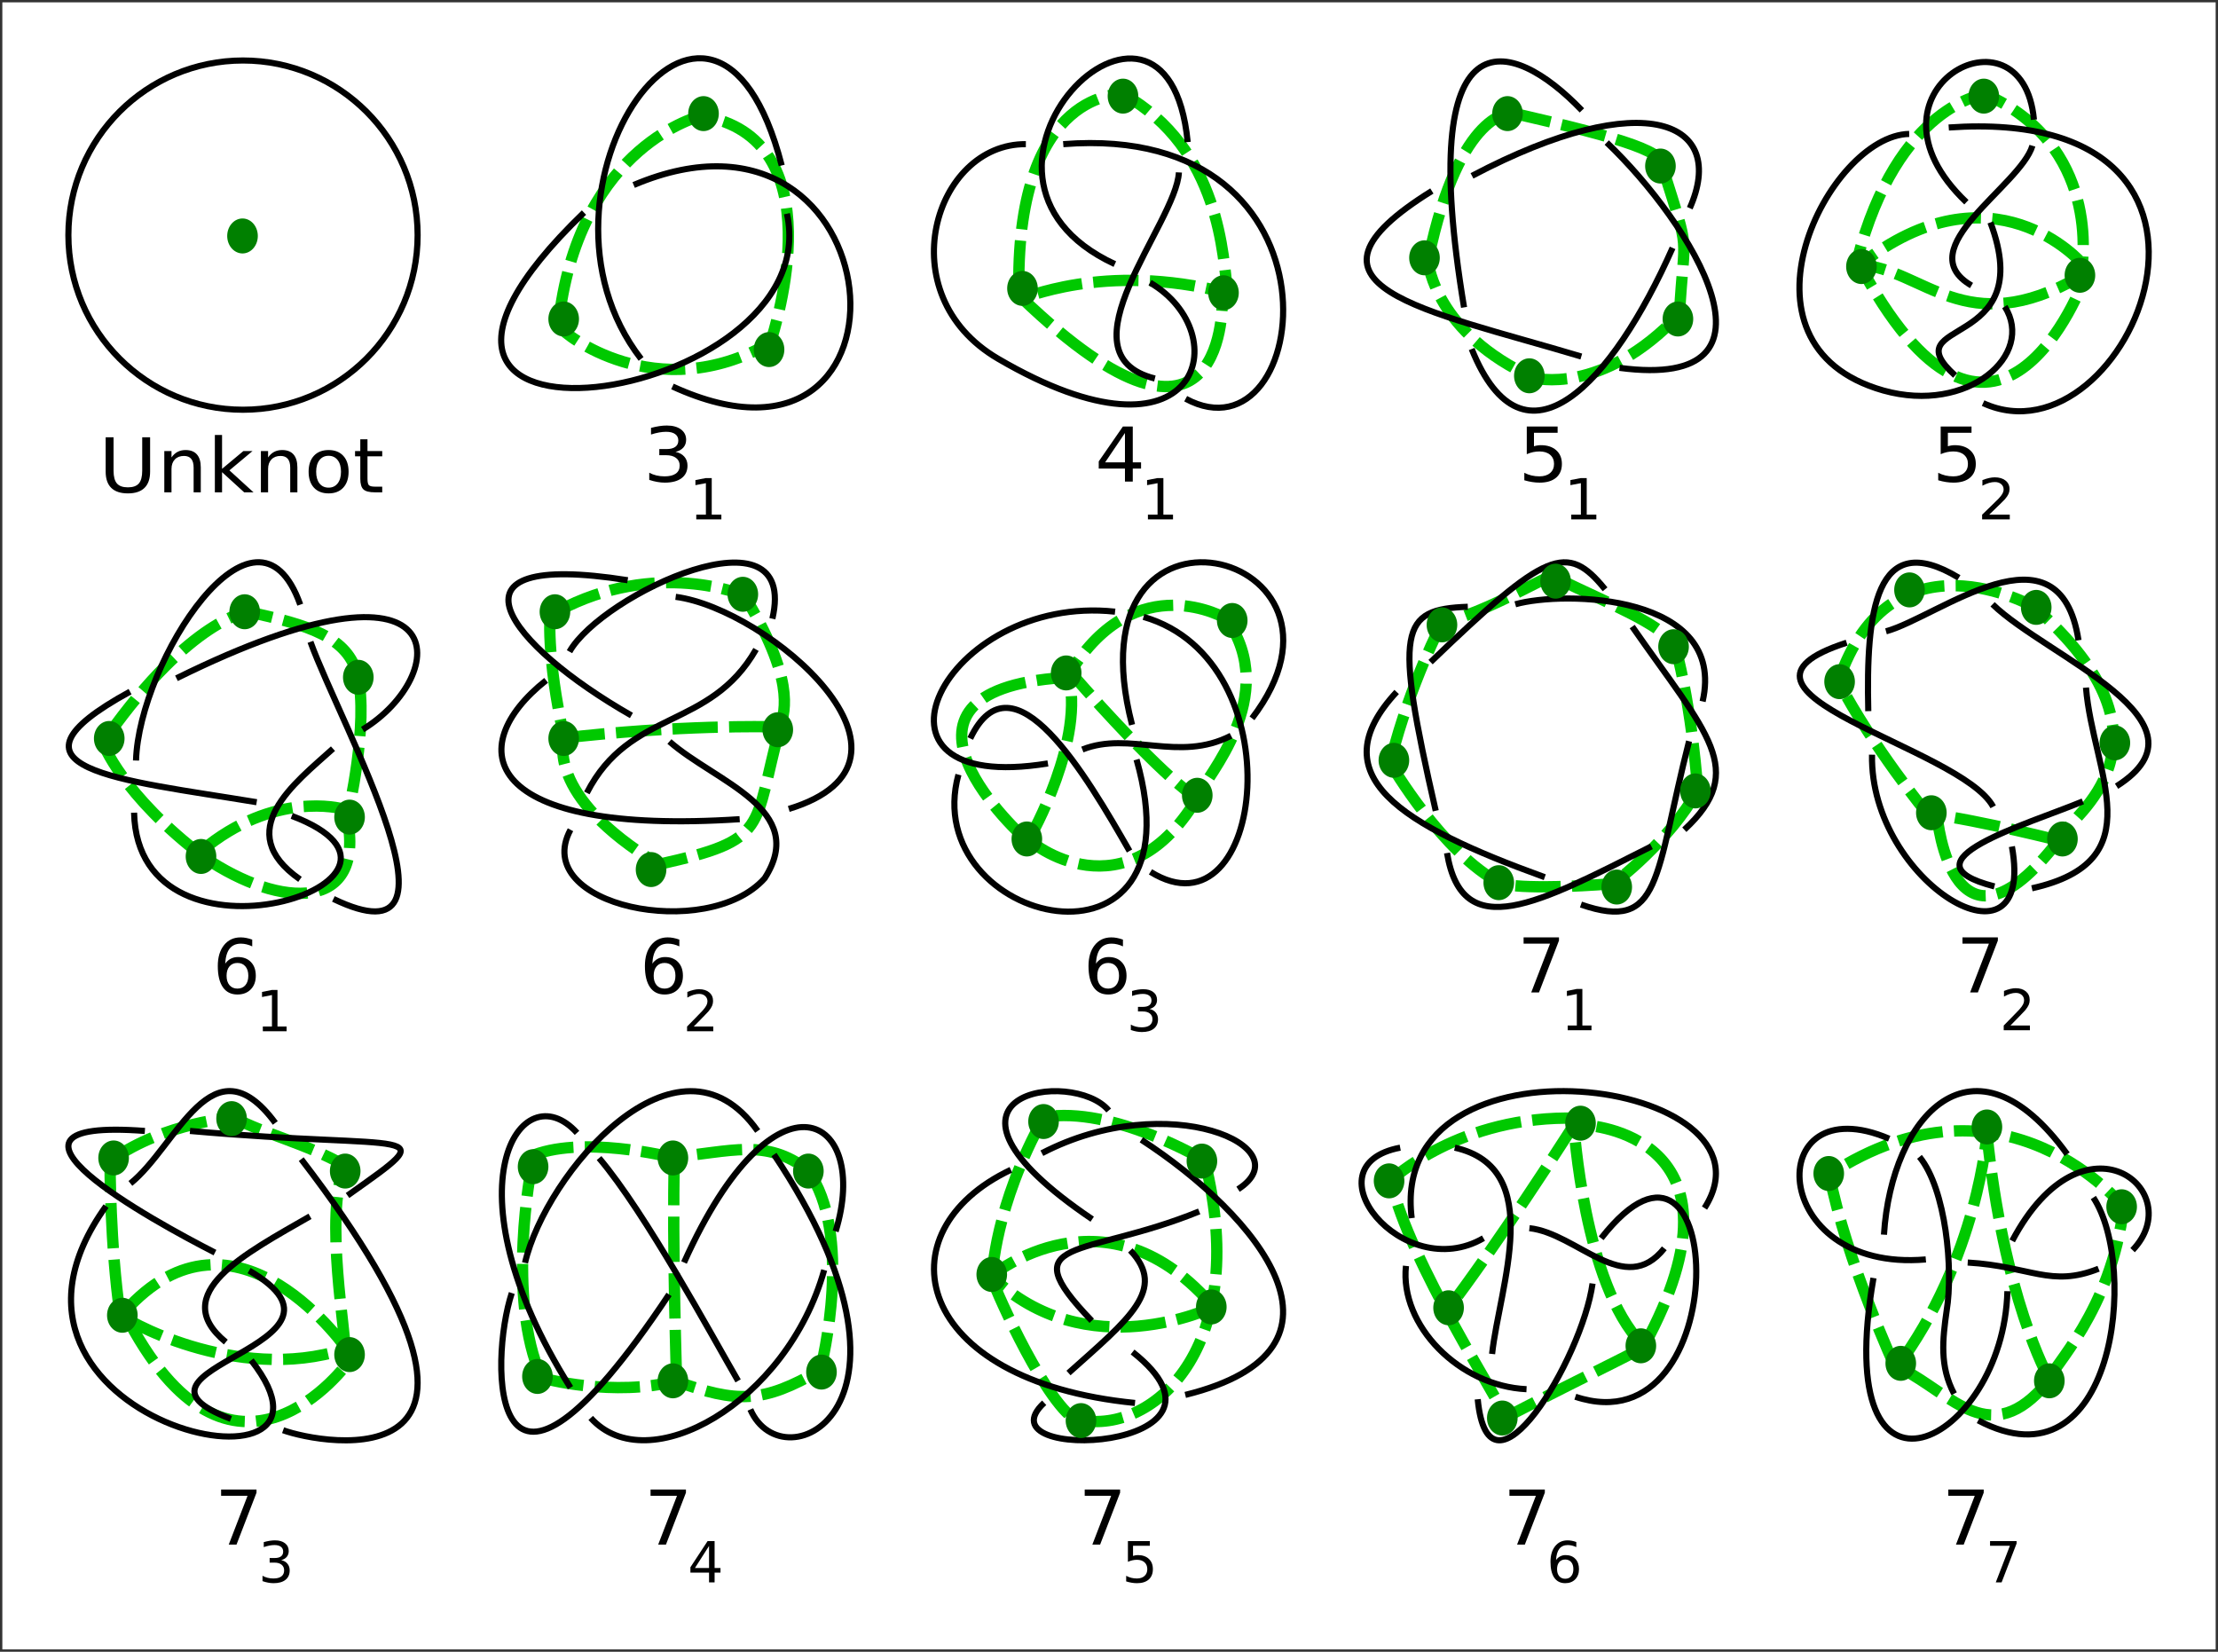 <?xml version="1.0" encoding="UTF-8" standalone="no"?>
<!-- Created with Inkscape (http://www.inkscape.org/) -->
<svg
   xmlns:dc="http://purl.org/dc/elements/1.1/"
   xmlns:cc="http://creativecommons.org/ns#"
   xmlns:rdf="http://www.w3.org/1999/02/22-rdf-syntax-ns#"
   xmlns:svg="http://www.w3.org/2000/svg"
   xmlns="http://www.w3.org/2000/svg"
   xmlns:sodipodi="http://sodipodi.sourceforge.net/DTD/sodipodi-0.dtd"
   xmlns:inkscape="http://www.inkscape.org/namespaces/inkscape"
   version="1.0"
   x="0"
   y="0"
   width="470"
   height="350"
   id="svg2"
   sodipodi:version="0.32"
   inkscape:version="0.46"
   sodipodi:docname="Knot_table.svg"
   sodipodi:docbase="/Users/jvl"
   inkscape:output_extension="org.inkscape.output.svg.inkscape">
  <rect width="100%" height="100%" fill="#333333" stroke="none"/>
  <sodipodi:namedview
     inkscape:window-height="830"
     inkscape:window-width="1248"
     inkscape:pageshadow="2"
     inkscape:pageopacity="0.0"
     guidetolerance="10.0"
     gridtolerance="10.0"
     objecttolerance="10.0"
     borderopacity="1.0"
     bordercolor="#666666"
     pagecolor="#ffffff"
     id="base"
     inkscape:zoom="2.8501371"
     inkscape:cx="293.00293"
     inkscape:cy="126.15951"
     inkscape:window-x="130"
     inkscape:window-y="99"
     inkscape:current-layer="svg2"
     showgrid="false" />
  <defs
     id="defs4">
    <inkscape:perspective
       sodipodi:type="inkscape:persp3d"
       inkscape:vp_x="0 : 175 : 1"
       inkscape:vp_y="0 : 1000 : 0"
       inkscape:vp_z="470 : 175 : 1"
       inkscape:persp3d-origin="235 : 116.66667 : 1"
       id="perspective68" />
    <marker
       refX="0"
       refY="0"
       orient="auto"
       style="overflow:visible"
       id="Arrow1Sstart">
      <path
         d="M 0,0 L 5,-5 L -12.5,0 L 5,5 L 0,0 z "
         transform="matrix(0.2,0,0,0.2,1.2,0)"
         style="fill-rule:evenodd;stroke:#000000;stroke-width:1pt;marker-start:none"
         id="path4338" />
    </marker>
  </defs>
  <rect
     style="fill:#ffffff;fill-opacity:1;fill-rule:evenodd;stroke:none;stroke-width:0.991;stroke-miterlimit:4;stroke-dasharray:none;stroke-dashoffset:122.88;stroke-opacity:1"
     id="rect2226"
     width="469.009"
     height="349.009"
     x="0.496"
     y="0.496" />
  <path
     style="fill:none;fill-rule:evenodd;stroke:#00c900;stroke-width:2.4;stroke-linecap:butt;stroke-linejoin:round;stroke-miterlimit:4;stroke-dasharray:9.6, 2.4;stroke-dashoffset:0;stroke-opacity:1"
     d="M 294.784,160.793 C 298.917,144.562 305.525,132.093 305.525,132.093 C 319.212,128.297 331.151,119.231 330.084,122.627 C 341.497,128.171 350.924,131.761 354.894,136.52 C 358.746,151.027 359.739,167.402 359.739,167.402 C 353.784,178.318 341.876,187.249 341.876,187.249 C 322.524,188.738 318.059,187.249 318.059,187.249 C 305.654,180.799 294.738,161.943 294.738,161.943"
     id="path3392"
     sodipodi:nodetypes="cccc" />
  <path
     style="fill:none;fill-rule:evenodd;stroke:#00c900;stroke-width:2.4;stroke-linecap:butt;stroke-linejoin:round;stroke-opacity:1;stroke-miterlimit:4;stroke-dasharray:9.6,2.4;stroke-dashoffset:0"
     d="M 118.519,67.13 C 123.148,30.556 148.611,24.537 148.611,24.537 C 177.184,29.176 164.313,69.232 163.247,72.629 C 138.934,86.608 119.086,70.351 119.086,69.652"
     id="path2586"
     sodipodi:nodetypes="cccc" />
  <path
     style="fill:none;fill-rule:evenodd;stroke:#00c900;stroke-width:2.4;stroke-linecap:butt;stroke-linejoin:round;stroke-miterlimit:4;stroke-dasharray:9.6, 2.4;stroke-dashoffset:0;stroke-opacity:1"
     d="M 215.889,60.562 C 215.557,18.53 238.043,19.954 238.043,19.954 C 258.676,31.54 259.203,54.726 260.121,62.092 C 233.327,55.231 216.456,63.783 216.456,63.084 C 260.5,105.378 259.012,63.201 259.012,63.201"
     id="path3370"
     sodipodi:nodetypes="ccccc" />
  <path
     style="fill:none;fill-rule:evenodd;stroke:#00c900;stroke-width:2.4;stroke-linecap:butt;stroke-linejoin:round;stroke-miterlimit:4;stroke-dasharray:9.6, 2.4;stroke-dashoffset:0;stroke-opacity:1"
     d="M 302.723,54.608 C 309.337,22.995 320.41,23.924 320.41,23.924 C 345.013,29.555 353.479,32.397 352.413,35.794 C 358.367,54.735 356.879,48.401 355.886,66.557 C 339.395,84.041 325.005,80.072 325.005,80.072 C 304.165,70.644 302.677,55.758 302.677,55.758"
     id="path3372"
     sodipodi:nodetypes="cccccc" />
  <path
     style="fill:none;fill-rule:evenodd;stroke:#00c900;stroke-width:2.4;stroke-linecap:butt;stroke-linejoin:round;stroke-miterlimit:4;stroke-dasharray:9.6, 2.4;stroke-dashoffset:0;stroke-opacity:1"
     d="M 441.114,55.758 C 441.114,55.758 422.259,33.926 394.093,56.137 C 407.49,56.836 416.422,72.598 440.735,58.618 C 441.801,55.222 444.748,30.548 420.641,19.954 C 420.641,19.954 402.125,22.003 393.526,55.104 C 422.755,110.836 441.61,59.232 441.61,59.232"
     id="path3376"
     sodipodi:nodetypes="cccccc" />
  <path
     style="fill:none;fill-rule:evenodd;stroke:#00c900;stroke-width:2.4;stroke-linecap:butt;stroke-linejoin:round;stroke-miterlimit:4;stroke-dasharray:9.6, 2.4;stroke-dashoffset:0;stroke-opacity:1"
     d="M 22.871,155.831 C 40.401,131.165 52.467,129.612 52.467,129.612 C 65.299,132.445 73.801,134.877 75.797,143.238 C 78.162,153.142 73.801,172.39 73.553,173.239 C 77.523,193.172 59.66,192.793 43.286,181.674 C 25.802,168.394 21.832,157.478 21.832,157.478 M 42.672,180.303 C 58.054,167.402 72.444,171.371 72.444,171.371"
     id="path3380"
     sodipodi:nodetypes="ccscc" />
  <path
     style="fill:none;fill-rule:evenodd;stroke:#00c900;stroke-width:2.4;stroke-linecap:butt;stroke-linejoin:round;stroke-miterlimit:4;stroke-dasharray:9.6, 2.4;stroke-dashoffset:0;stroke-opacity:1"
     d="M 118.139,129.533 C 139.143,118.264 157.66,126.139 157.66,126.139 C 168.369,143.679 166.415,150.491 165.349,153.887 C 159.394,175.805 163.364,177.907 139.547,183.162 C 115.116,168.394 119.582,156.485 119.582,156.485 C 115.613,138.622 116.605,129.691 116.605,129.691 M 118.59,156.485 C 143.896,153.508 163.247,154.004 163.247,154.004"
     id="path3388"
     sodipodi:nodetypes="cccccccc" />
  <path
     style="fill:none;fill-rule:evenodd;stroke:#00c900;stroke-width:2.4;stroke-linecap:butt;stroke-linejoin:round;stroke-miterlimit:4;stroke-dasharray:9.6, 2.4;stroke-dashoffset:0;stroke-opacity:1"
     d="M 217.945,177.704 C 217.945,178.403 238.785,195.157 254.167,168.277 C 255.233,164.88 271.577,147.649 259.875,131.101 C 259.875,131.101 240.863,119.753 226.805,142.434 C 245.615,163.928 252.561,168.394 252.561,168.394 M 217.332,177.822 C 217.332,177.822 182.102,146.562 225.271,143.584 L 226.263,142.592 C 230.233,156.485 218.324,177.325 218.324,177.325"
     id="path3390"
     sodipodi:nodetypes="ccccccccc" />
  <path
     style="fill:none;fill-rule:evenodd;stroke:#00c900;stroke-width:2.4;stroke-linecap:butt;stroke-linejoin:round;stroke-miterlimit:4;stroke-dasharray:9.6, 2.4;stroke-dashoffset:0;stroke-opacity:1"
     d="M 410.467,172.742 C 410.467,173.441 413.941,208.058 437.262,176.712 C 438.328,173.315 464.099,157.573 431.061,128.62 C 431.061,128.62 400.636,111.318 389.556,144.418 C 396.953,158.47 408.366,172.363 408.366,172.363 C 419.778,173.852 437.145,178.318 437.145,178.318"
     id="path3394"
     sodipodi:nodetypes="cccc" />
  <path
     style="fill:none;fill-rule:evenodd;stroke:#00c900;stroke-width:2.4;stroke-linecap:butt;stroke-linejoin:round;stroke-miterlimit:4;stroke-dasharray:9.6, 2.4;stroke-dashoffset:0;stroke-opacity:1"
     d="M 23.863,245.641 C 34.943,237.846 49.49,236.79 49.49,236.79 C 56.085,240.35 64.725,242.22 73.07,246.974 C 68.515,257.186 73.59,284.176 73.057,285.874 C 49.736,293.403 25.423,279.13 25.423,278.431 C 23.321,263.663 23.321,246.792 23.321,246.792 M 73.933,286.488 C 73.933,286.488 50.115,251.258 26.298,278.052 C 49.123,323.206 73.933,288.472 73.933,288.472"
     id="path3396"
     sodipodi:nodetypes="ccccccccc" />
  <path
     style="fill:none;fill-rule:evenodd;stroke:#00c900;stroke-width:2.4;stroke-linecap:butt;stroke-linejoin:round;stroke-miterlimit:4;stroke-dasharray:9.6,2.4;stroke-dashoffset:0;stroke-opacity:1"
     d="M 112.185,245.145 C 122.769,240.327 142.278,245.225 142.278,245.225 C 155.075,244.071 162.226,241.104 171.13,247.905 C 180.882,261.279 174.317,288.642 173.784,290.34 C 161.627,297.329 156.293,297.38 143.082,292.619 C 130.499,296.063 114.737,292.178 114.737,291.828 C 107.177,275.075 112.635,247.288 112.635,247.288 M 142.903,245.8 C 142.407,262.67 143.399,293.434 143.399,293.434"
     id="path3398"
     sodipodi:nodetypes="cccccc" />
  <path
     style="fill:none;fill-rule:evenodd;stroke:#00c900;stroke-width:2.4;stroke-linecap:butt;stroke-linejoin:round;stroke-miterlimit:4;stroke-dasharray:9.6,2.4;stroke-dashoffset:0;stroke-opacity:1"
     d="M 210.031,270.507 C 210.031,271.206 220.22,294.966 227.352,300.494 C 242.503,305.178 265.602,287.33 255.274,245.912 C 255.274,245.912 235.766,234.228 221.212,236.724 C 210.736,255.558 210.265,270.248 210.265,270.248 M 257.548,277.396 C 234.613,249.95 210.059,270.394 210.059,270.394 C 230.258,289.926 257.052,276.985 257.052,276.985"
     id="path3400"
     sodipodi:nodetypes="cccccccc" />
  <path
     style="fill:none;fill-rule:evenodd;stroke:#00c900;stroke-width:2.4;stroke-linecap:butt;stroke-linejoin:round;stroke-miterlimit:4;stroke-dasharray:9.6,2.4;stroke-dashoffset:0;stroke-opacity:1"
     d="M 334.265,236.954 C 309.286,236.168 294.699,250.148 294.699,250.148 C 298.757,267.769 317.943,296.949 319.009,300.345 C 340.165,289.413 348.434,285.787 348.434,285.088 C 372.802,240.181 335.961,238.426 335.961,238.426 M 347.89,284.74 C 335.61,272.109 333.505,238.426 333.505,238.426 C 318.418,261.934 308.945,274.565 308.945,274.565"
     id="path3405"
     sodipodi:nodetypes="cccccccc" />
  <path
     style="fill:none;fill-rule:evenodd;stroke:#00c900;stroke-width:2.4;stroke-linecap:butt;stroke-linejoin:round;stroke-miterlimit:4;stroke-dasharray:9.6, 2.4;stroke-dashoffset:0;stroke-opacity:1"
     d="M 402.946,290 C 413.823,295.611 421.741,307.307 433.774,292.977 C 434.841,289.581 447.36,277.944 450.014,255.762 C 450.014,255.762 424.902,224.589 387.642,248.883 C 391.209,267.197 401.735,290.003 401.735,290.003 C 419.278,266.495 421.032,240.181 421.032,240.181 C 424.541,274.916 434.014,291.757 434.014,291.757"
     id="path3407"
     sodipodi:nodetypes="ccccccc" />
  <g
     id="g2975">
    <path
       d="M 166.753,45.28 C 175.661,86.22 64.313,102.329 123.749,45.043 M 135.849,76.054 C 108.165,40.281 151.17,-21.143 165.645,35.062 M 134.277,39.204 C 190.223,15.475 197.501,107.161 142.499,81.893"
       style="fill:none;fill-rule:evenodd;stroke:#000000;stroke-width:1.3;stroke-linecap:butt;stroke-linejoin:miter;stroke-miterlimit:4;stroke-opacity:1;stroke-dasharray:none"
       id="path2162" />
    <path
       d="M 217.382,30.548 C 198.053,30.377 188.143,62.345 211.489,76.011 C 254.482,101.178 262.18,70.665 243.696,59.888 M 251.247,84.489 C 278.149,99.042 287.275,25.654 225.305,30.548 M 236.239,55.962 C 195.589,37.074 247.299,-14.558 251.676,30.108 M 249.811,36.532 C 249.29,47.304 224.059,75.04 244.723,80.206"
       style="fill:none;fill-rule:evenodd;stroke:#000000;stroke-width:1.3;stroke-linecap:butt;stroke-linejoin:miter;stroke-miterlimit:4;stroke-opacity:1;stroke-dasharray:none"
       id="path2168" />
    <path
       d="M 310.237,65.137 C 299.737,1.857 320.158,7.688 335.211,23.392 M 335.082,75.546 C 301.87,65.582 270.833,60.7 303.418,40.467 M 354.423,52.524 C 341.716,81.18 322.957,101.513 311.856,73.951 M 340.475,30.203 C 358.35,47.263 380.759,82.932 343.18,77.95 M 311.921,37.262 C 348.798,17.825 366.121,25.958 358.067,44.11"
       style="fill:none;fill-rule:evenodd;stroke:#000000;stroke-width:1.3;stroke-linecap:butt;stroke-linejoin:miter;stroke-miterlimit:4;stroke-opacity:1;stroke-dasharray:none"
       id="path2170" />
    <path
       d="M 430.675,30.879 C 428.139,39.426 404.365,52.698 417.767,60.5 M 414.3,79.563 C 400.668,67.218 432.063,74.575 421.776,47.131 M 424.817,64.963 C 431.275,75.164 417.059,87.772 399.084,82.747 C 364.916,73.053 387.535,28.672 404.561,28.38 M 412.941,27.017 C 483.875,22.053 451.059,99.57 420.223,85.419 M 416.684,42.851 C 391.942,19.286 428.609,-0.568 430.996,25.362"
       style="fill:none;fill-rule:evenodd;stroke:#000000;stroke-width:1.3;stroke-linecap:butt;stroke-linejoin:miter;stroke-miterlimit:4;stroke-opacity:1;stroke-dasharray:none"
       id="path2172" />
    <path
       d="M 88.495,49.82 C 88.495,70.245 71.918,86.822 51.493,86.822 C 31.068,86.822 14.491,70.245 14.491,49.82 C 14.491,29.395 31.068,12.818 51.493,12.818 C 71.918,12.818 88.495,29.395 88.495,49.82 z "
       style="fill:none;fill-opacity:1;fill-rule:evenodd;stroke:#000000;stroke-width:1.3;marker-start:none;stroke-miterlimit:4;stroke-dashoffset:122.88;stroke-opacity:1;stroke-dasharray:none"
       id="path2174" />
    <path
       d="M 70.648,190.482 C 101.375,205.286 72.304,154.001 65.787,136.003 M 70.56,158.642 C 62.497,165.931 48.912,176.102 63.572,186.335 M 63.622,128.124 C 54.205,101.567 29.425,140.302 28.824,161.154 M 37.394,143.732 C 97.665,113.936 95.398,143.322 76.843,154.583 M 54.387,169.984 C 25.191,165.171 -2.496,162.985 27.561,146.557 M 28.412,172.208 C 29.27,208.434 97.691,186.441 61.825,172.887"
       style="fill:none;fill-rule:evenodd;stroke:#000000;stroke-width:1.3;stroke-linecap:butt;stroke-linejoin:miter;stroke-miterlimit:4;stroke-opacity:1;stroke-dasharray:none"
       id="path5497"
       sodipodi:nodetypes="cccccccccccc" />
    <path
       d="M 120.678,138.092 C 127.494,125.952 169.375,106.394 163.669,131.109 M 156.742,173.583 C 102.152,177.16 97.776,158.379 115.727,144.163 M 133.801,151.606 C 107.808,136.772 91.61,116.396 133.004,122.944 M 120.888,175.82 C 112.203,191.966 149.883,199.722 162.037,186.106 C 171.452,171.425 151.653,165.738 141.851,157.126 M 160.203,137.614 C 150.39,154.753 133.512,150.143 124.353,168.015 M 143.177,126.472 C 162.732,129.018 200.541,161.23 167.14,171.415"
       style="fill:none;fill-rule:evenodd;stroke:#000000;stroke-width:1.3;stroke-linecap:butt;stroke-linejoin:miter;stroke-miterlimit:4;stroke-opacity:1;stroke-dasharray:none"
       id="path5786"
       sodipodi:nodetypes="ccccccccccccc" />
    <path
       d="M 240.84,160.952 C 254.894,210.401 194.39,195.991 203.095,164.139 M 229.353,158.823 C 239.459,154.809 249.673,161.65 260.866,155.893 M 265.307,152.211 C 292.534,116.582 225.999,99.85 239.888,153.588 M 243.792,184.744 C 268.022,199.795 274.777,140.076 242.316,130.718 M 236.288,129.613 C 200.009,125.699 178.707,168.857 222.057,161.769 M 205.601,156.48 C 214.636,137.552 230.319,164.565 239.351,180.326"
       style="fill:none;fill-rule:evenodd;stroke:#000000;stroke-width:1.3;stroke-linecap:butt;stroke-linejoin:miter;stroke-miterlimit:4;stroke-opacity:1;stroke-dasharray:none"
       id="path5839" />
    <path
       d="M 357.916,157.057 C 350.583,185.808 352.163,197.614 335.008,191.672 M 304.235,171.804 C 295.369,133.103 296.696,129.094 311.033,128.575 M 321.095,128.048 C 331.355,125.136 365.986,125.785 360.791,148.63 M 303.142,140.303 C 327.636,116.754 332.025,114.885 340.121,124.872 M 327.342,185.878 C 296.738,174.793 279.522,164.311 295.955,146.623 M 349.945,179.346 C 326.127,191.37 309.839,200.272 306.631,180.757 M 345.871,132.772 C 361.744,155.558 370.486,163.214 356.917,175.817"
       style="fill:none;fill-rule:evenodd;stroke:#000000;stroke-width:1.3;stroke-linecap:butt;stroke-linejoin:miter;stroke-miterlimit:4;stroke-opacity:1;stroke-dasharray:none"
       id="path6026" />
    <path
       d="M 391.315,136.186 C 358.917,146.641 415.543,158.224 422.36,170.954 M 440.437,135.675 C 436.423,109.667 410.81,130.707 399.651,133.779 M 441.359,169.811 C 429.465,174.74 402.147,182.576 422.629,187.829 M 422.233,128.049 C 433.628,139.153 470.2,152.864 448.504,166.602 M 395.893,150.693 C 395.4,129.744 397.338,111.667 415.087,122.433 M 426.329,179.377 C 431.5,208.029 396.149,187.035 396.687,159.918 M 430.568,188.23 C 456.474,182.467 443.496,163.775 442.025,145.703"
       style="fill:none;fill-rule:evenodd;stroke:#000000;stroke-width:1.3;stroke-linecap:butt;stroke-linejoin:miter;stroke-miterlimit:4;stroke-opacity:1;stroke-dasharray:none"
       id="path7136" />
    <path
       d="M 53.225,288.237 C 78.741,320.679 -10.519,301.485 22.469,255.574 M 65.693,257.738 C 52.02,265.607 35.373,274.143 47.85,284.386 M 40.259,239.645 C 88.08,243.892 94.488,238.518 73.644,253.327 M 45.553,265.426 C 32.609,258.81 -7.763,236.753 30.698,239.645 M 48.927,300.657 C 20.941,290.066 80.118,285.141 52.782,269.234 M 63.833,245.624 C 117.472,315.536 68.113,306.025 59.988,303.061 M 27.633,250.767 C 37.53,242.847 45.005,219.918 58.336,237.948"
       style="fill:none;fill-rule:evenodd;stroke:#000000;stroke-width:1.3;stroke-linecap:butt;stroke-linejoin:miter;stroke-miterlimit:4;stroke-opacity:1;stroke-dasharray:none"
       id="path7183" />
    <path
       d="M 174.646,269.116 C 166.754,297.305 137.191,313.866 125.178,300.455 M 120.88,294.043 C 93.941,251.208 110.511,227.037 122.274,240.052 M 126.946,245.396 C 136.83,257.038 150.901,283.131 156.409,292.606 M 159.001,298.66 C 166.006,314.79 199.817,298.248 164.01,244.643 M 160.557,239.66 C 143.597,215.572 115.593,248.787 111.253,267.595 M 108.45,273.988 C 103.646,288.497 103.334,331.996 141.769,274.288 M 144.946,267.519 C 164.335,224.402 184.577,236.432 177.075,260.922"
       style="fill:none;fill-rule:evenodd;stroke:#000000;stroke-width:1.3;stroke-linecap:butt;stroke-linejoin:miter;stroke-miterlimit:4;stroke-dasharray:none;stroke-opacity:1"
       id="path7225" />
    <g
       id="g3402"
       transform="matrix(-1,0,0,1,469.809,0)">
      <path
         id="path7257"
         style="fill:none;fill-rule:evenodd;stroke:#000000;stroke-width:1.3;stroke-linecap:butt;stroke-linejoin:miter;stroke-miterlimit:4;stroke-dasharray:none;stroke-opacity:1"
         d="M 218.648,295.579 C 179.539,285.932 203.376,257.509 227.952,241.515 M 248.541,297.246 C 262.654,310.302 203.103,307.633 229.812,286.483 M 234.873,235.314 C 242.372,226.238 278.087,231.519 238.367,258.344 M 255.602,247.882 C 283.216,260.953 276.539,292.621 229.298,297.286 M 230.292,264.957 C 222.458,273.216 230.551,279.465 243.392,290.938 M 207.463,251.997 C 193.611,243.114 222.255,230.415 249.032,244.36 M 238.464,279.869 C 255.772,261.863 240.307,266.722 215.695,256.699" />
    </g>
    <path
       d="M 297.927,268.245 C 296.563,280.882 309.292,293.717 323.476,294.367 M 337.467,271.977 C 335.233,287.991 315.473,320.856 313.134,296.499 M 333.817,295.966 C 368.101,307.39 366.001,228.237 339.291,262.381 M 316.176,286.903 C 317.732,272.608 327.705,247.518 308.268,243.19 M 296.71,243.19 C 276.845,246.943 297.244,272.33 314.351,262.367 M 324.084,260.249 C 334.196,261.326 344.286,275.082 352.674,264.513 M 361.19,255.984 C 378.822,228.464 293.988,217.029 299.143,258.116"
       style="fill:none;fill-rule:evenodd;stroke:#000000;stroke-width:1.3;stroke-linecap:butt;stroke-linejoin:miter;stroke-miterlimit:4;stroke-dasharray:none;stroke-opacity:1"
       id="path8242"
       sodipodi:nodetypes="cccccccccccccc" />
    <path
       d="M 438.04,244.57 C 418.178,217.179 400.804,236.426 399.215,261.625 M 396.996,270.808 C 387.599,324.789 424.531,305.927 425.373,273.599 M 406.742,245.135 C 412.378,252.019 413.932,269.073 412.506,277.693 C 411.624,283.84 410.993,289.521 414.077,295.337 M 419.182,300.981 C 447.995,316.222 453.356,268.631 443.586,253.754 M 426.392,262.937 C 441.574,234.255 463.897,252.35 451.906,264.904 M 408.089,266.872 C 374.369,269.785 373.326,229.732 400.324,241.291 M 444.695,268.84 C 434.526,272.873 430.371,268.326 416.963,267.528"
       style="fill:none;fill-rule:evenodd;stroke:#000000;stroke-width:1.3;stroke-linecap:butt;stroke-linejoin:miter;stroke-miterlimit:4;stroke-dasharray:none;stroke-opacity:1"
       id="path9235"
       sodipodi:nodetypes="ccccccccccccccc" />
    <path
       d="M 22.391,92.659 L 24.063,92.659 L 24.063,99.745 C 24.063,100.995 24.302,101.896 24.78,102.448 C 25.258,102.995 26.033,103.268 27.104,103.268 C 28.17,103.268 28.942,102.995 29.42,102.448 C 29.897,101.896 30.136,100.995 30.136,99.745 L 30.136,92.659 L 31.809,92.659 L 31.809,99.94 C 31.809,101.461 31.411,102.609 30.614,103.385 C 29.823,104.162 28.653,104.55 27.104,104.55 C 25.549,104.55 24.374,104.162 23.577,103.385 C 22.786,102.609 22.391,101.461 22.391,99.94 L 22.391,92.659 M 42.546,99.042 L 42.546,104.323 L 41.03,104.323 L 41.03,99.089 C 41.03,98.26 40.86,97.641 40.519,97.229 C 40.178,96.818 39.668,96.612 38.986,96.612 C 38.168,96.612 37.522,96.859 37.05,97.354 C 36.578,97.849 36.341,98.524 36.341,99.378 L 36.341,104.323 L 34.817,104.323 L 34.817,95.573 L 36.341,95.573 L 36.341,96.932 C 36.704,96.406 37.13,96.013 37.619,95.753 C 38.113,95.492 38.682,95.362 39.324,95.362 C 40.384,95.362 41.187,95.675 41.73,96.3 C 42.274,96.919 42.546,97.833 42.546,99.042 M 45.529,92.167 L 47.054,92.167 L 47.054,99.346 L 51.577,95.573 L 53.514,95.573 L 48.619,99.667 L 53.72,104.323 L 51.742,104.323 L 47.054,100.05 L 47.054,104.323 L 45.529,104.323 L 45.529,92.167 M 63.015,99.042 L 63.015,104.323 L 61.499,104.323 L 61.499,99.089 C 61.499,98.26 61.328,97.641 60.988,97.229 C 60.647,96.818 60.136,96.612 59.455,96.612 C 58.637,96.612 57.991,96.859 57.519,97.354 C 57.046,97.849 56.81,98.524 56.81,99.378 L 56.81,104.323 L 55.286,104.323 L 55.286,95.573 L 56.81,95.573 L 56.81,96.932 C 57.173,96.406 57.598,96.013 58.087,95.753 C 58.582,95.492 59.15,95.362 59.793,95.362 C 60.853,95.362 61.655,95.675 62.199,96.3 C 62.743,96.919 63.015,97.833 63.015,99.042 M 69.632,96.581 C 68.819,96.581 68.176,96.883 67.704,97.487 C 67.231,98.086 66.995,98.909 66.995,99.956 C 66.995,101.003 67.228,101.828 67.695,102.432 C 68.168,103.031 68.813,103.331 69.632,103.331 C 70.439,103.331 71.079,103.029 71.552,102.425 C 72.024,101.82 72.26,100.997 72.26,99.956 C 72.26,98.919 72.024,98.099 71.552,97.495 C 71.079,96.885 70.439,96.581 69.632,96.581 M 69.632,95.362 C 70.95,95.362 71.986,95.768 72.738,96.581 C 73.491,97.393 73.867,98.518 73.867,99.956 C 73.867,101.388 73.491,102.513 72.738,103.331 C 71.986,104.143 70.95,104.55 69.632,104.55 C 68.308,104.55 67.27,104.143 66.517,103.331 C 65.77,102.513 65.396,101.388 65.396,99.956 C 65.396,98.518 65.77,97.393 66.517,96.581 C 67.27,95.768 68.308,95.362 69.632,95.362 M 77.872,93.089 L 77.872,95.573 L 80.995,95.573 L 80.995,96.69 L 77.872,96.69 L 77.872,101.44 C 77.872,102.154 77.974,102.612 78.177,102.815 C 78.386,103.018 78.806,103.12 79.438,103.12 L 80.995,103.12 L 80.995,104.323 L 79.438,104.323 C 78.267,104.323 77.46,104.117 77.015,103.706 C 76.57,103.289 76.348,102.534 76.348,101.44 L 76.348,96.69 L 75.235,96.69 L 75.235,95.573 L 76.348,95.573 L 76.348,93.089 L 77.872,93.089"
       style="font-size:16px"
       id="flowRoot9254" />
    <g
       transform="matrix(1.055,0,0,1,57.352,-235.285)"
       id="g9278">
      <path
         d="M 16.492,90.034 C 17.247,90.195 17.836,90.531 18.258,91.042 C 18.685,91.552 18.898,92.182 18.898,92.932 C 18.898,94.083 18.503,94.974 17.711,95.604 C 16.919,96.234 15.794,96.55 14.336,96.55 C 13.846,96.55 13.341,96.5 12.82,96.401 C 12.305,96.307 11.771,96.164 11.219,95.971 L 11.219,94.448 C 11.656,94.703 12.135,94.896 12.656,95.026 C 13.177,95.156 13.721,95.221 14.289,95.221 C 15.279,95.221 16.031,95.026 16.547,94.635 C 17.068,94.245 17.328,93.677 17.328,92.932 C 17.328,92.245 17.086,91.708 16.602,91.323 C 16.122,90.932 15.453,90.737 14.594,90.737 L 13.234,90.737 L 13.234,89.44 L 14.656,89.44 C 15.432,89.44 16.026,89.287 16.438,88.979 C 16.849,88.667 17.055,88.219 17.055,87.635 C 17.055,87.037 16.841,86.578 16.414,86.26 C 15.992,85.938 15.385,85.776 14.594,85.776 C 14.161,85.776 13.698,85.823 13.203,85.917 C 12.708,86.01 12.164,86.156 11.57,86.354 L 11.57,84.948 C 12.169,84.781 12.729,84.656 13.25,84.573 C 13.776,84.49 14.271,84.448 14.734,84.448 C 15.932,84.448 16.88,84.721 17.578,85.268 C 18.276,85.81 18.625,86.544 18.625,87.471 C 18.625,88.117 18.44,88.664 18.07,89.112 C 17.701,89.555 17.174,89.862 16.492,90.034"
         transform="translate(64.828,241.004)"
         style="font-size:16px"
         id="flowRoot9262" />
      <path
         d="M 86.488,347.34 L 88.422,347.34 L 88.422,340.666 L 86.318,341.088 L 86.318,340.01 L 88.41,339.588 L 89.594,339.588 L 89.594,347.34 L 91.527,347.34 L 91.527,348.336 L 86.488,348.336 L 86.488,347.34"
         transform="translate(-1,-3)"
         id="flowRoot9270" />
    </g>
    <g
       transform="matrix(1.055,0,0,1,153.058,-235.285)"
       id="g9288">
      <path
         d="M 16.047,86.034 L 12.062,92.26 L 16.047,92.26 L 16.047,86.034 M 15.633,84.659 L 17.617,84.659 L 17.617,92.26 L 19.281,92.26 L 19.281,93.573 L 17.617,93.573 L 17.617,96.323 L 16.047,96.323 L 16.047,93.573 L 10.781,93.573 L 10.781,92.05 L 15.633,84.659"
         transform="translate(64.828,241.004)"
         style="font-size:16px"
         id="flowRoot9290" />
      <path
         d="M 86.488,347.34 L 88.422,347.34 L 88.422,340.666 L 86.318,341.088 L 86.318,340.01 L 88.41,339.588 L 89.594,339.588 L 89.594,347.34 L 91.527,347.34 L 91.527,348.336 L 86.488,348.336 L 86.488,347.34"
         transform="translate(-1,-3)"
         id="flowRoot9298" />
    </g>
    <g
       transform="matrix(1.055,0,0,1,242.763,-235.285)"
       id="g9306">
      <path
         d="M 11.727,84.659 L 17.922,84.659 L 17.922,85.987 L 13.172,85.987 L 13.172,88.846 C 13.401,88.768 13.63,88.711 13.859,88.675 C 14.089,88.633 14.318,88.612 14.547,88.612 C 15.849,88.612 16.88,88.969 17.641,89.682 C 18.401,90.396 18.781,91.362 18.781,92.581 C 18.781,93.836 18.391,94.813 17.609,95.51 C 16.828,96.203 15.727,96.55 14.305,96.55 C 13.815,96.55 13.315,96.508 12.805,96.425 C 12.299,96.341 11.776,96.216 11.234,96.05 L 11.234,94.464 C 11.703,94.719 12.187,94.909 12.688,95.034 C 13.187,95.159 13.716,95.221 14.273,95.221 C 15.174,95.221 15.888,94.984 16.414,94.51 C 16.94,94.037 17.203,93.393 17.203,92.581 C 17.203,91.768 16.94,91.125 16.414,90.651 C 15.888,90.177 15.174,89.94 14.273,89.94 C 13.852,89.94 13.43,89.987 13.008,90.081 C 12.591,90.175 12.164,90.32 11.727,90.518 L 11.727,84.659"
         transform="translate(64.828,241.004)"
         style="font-size:16px"
         id="flowRoot9308" />
      <path
         d="M 86.488,347.34 L 88.422,347.34 L 88.422,340.666 L 86.318,341.088 L 86.318,340.01 L 88.41,339.588 L 89.594,339.588 L 89.594,347.34 L 91.527,347.34 L 91.527,348.336 L 86.488,348.336 L 86.488,347.34"
         transform="translate(-1,-3)"
         id="flowRoot9316" />
    </g>
    <g
       transform="matrix(1.055,0,0,1,330.469,-235.285)"
       id="g9324">
      <path
         d="M 11.727,84.659 L 17.922,84.659 L 17.922,85.987 L 13.172,85.987 L 13.172,88.846 C 13.401,88.768 13.63,88.711 13.859,88.675 C 14.089,88.633 14.318,88.612 14.547,88.612 C 15.849,88.612 16.88,88.969 17.641,89.682 C 18.401,90.396 18.781,91.362 18.781,92.581 C 18.781,93.836 18.391,94.813 17.609,95.51 C 16.828,96.203 15.727,96.55 14.305,96.55 C 13.815,96.55 13.315,96.508 12.805,96.425 C 12.299,96.341 11.776,96.216 11.234,96.05 L 11.234,94.464 C 11.703,94.719 12.187,94.909 12.688,95.034 C 13.187,95.159 13.716,95.221 14.273,95.221 C 15.174,95.221 15.888,94.984 16.414,94.51 C 16.94,94.037 17.203,93.393 17.203,92.581 C 17.203,91.768 16.94,91.125 16.414,90.651 C 15.888,90.177 15.174,89.94 14.273,89.94 C 13.852,89.94 13.43,89.987 13.008,90.081 C 12.591,90.175 12.164,90.32 11.727,90.518 L 11.727,84.659"
         transform="translate(64.828,241.004)"
         style="font-size:16px"
         id="flowRoot9326" />
      <path
         d="M 87.303,347.34 L 91.434,347.34 L 91.434,348.336 L 85.879,348.336 L 85.879,347.34 C 86.328,346.875 86.939,346.252 87.713,345.471 C 88.49,344.686 88.979,344.18 89.178,343.953 C 89.557,343.527 89.82,343.168 89.969,342.875 C 90.121,342.578 90.197,342.287 90.197,342.002 C 90.197,341.537 90.033,341.158 89.705,340.865 C 89.381,340.572 88.957,340.426 88.434,340.426 C 88.062,340.426 87.67,340.49 87.256,340.619 C 86.846,340.748 86.406,340.943 85.938,341.205 L 85.938,340.01 C 86.414,339.818 86.859,339.674 87.273,339.576 C 87.687,339.479 88.066,339.43 88.41,339.43 C 89.316,339.43 90.039,339.656 90.578,340.109 C 91.117,340.563 91.387,341.168 91.387,341.926 C 91.387,342.285 91.318,342.627 91.182,342.951 C 91.049,343.272 90.805,343.65 90.449,344.088 C 90.352,344.201 90.041,344.529 89.518,345.072 C 88.994,345.611 88.256,346.367 87.303,347.34"
         transform="translate(-1,-3)"
         id="flowRoot9334" />
    </g>
    <g
       transform="translate(-29.794,-126.821)"
       id="g9342">
      <path
         d="M 15.281,89.862 C 14.573,89.862 14.01,90.104 13.594,90.589 C 13.182,91.073 12.977,91.737 12.977,92.581 C 12.977,93.419 13.182,94.083 13.594,94.573 C 14.01,95.057 14.573,95.3 15.281,95.3 C 15.99,95.3 16.549,95.057 16.961,94.573 C 17.378,94.083 17.586,93.419 17.586,92.581 C 17.586,91.737 17.378,91.073 16.961,90.589 C 16.549,90.104 15.99,89.862 15.281,89.862 M 18.414,84.917 L 18.414,86.354 C 18.018,86.167 17.617,86.024 17.211,85.925 C 16.81,85.826 16.411,85.776 16.016,85.776 C 14.974,85.776 14.177,86.128 13.625,86.831 C 13.078,87.534 12.766,88.596 12.688,90.018 C 12.995,89.565 13.38,89.219 13.844,88.979 C 14.307,88.734 14.818,88.612 15.375,88.612 C 16.547,88.612 17.471,88.969 18.148,89.682 C 18.831,90.391 19.172,91.357 19.172,92.581 C 19.172,93.779 18.818,94.74 18.109,95.464 C 17.401,96.188 16.458,96.55 15.281,96.55 C 13.932,96.55 12.901,96.034 12.188,95.003 C 11.474,93.966 11.117,92.466 11.117,90.503 C 11.117,88.659 11.555,87.19 12.43,86.096 C 13.305,84.997 14.479,84.448 15.953,84.448 C 16.349,84.448 16.747,84.487 17.148,84.565 C 17.555,84.643 17.977,84.76 18.414,84.917"
         transform="translate(64.828,241.004)"
         style="font-size:16px"
         id="flowRoot9344" />
      <path
         d="M 86.488,347.34 L 88.422,347.34 L 88.422,340.666 L 86.318,341.088 L 86.318,340.01 L 88.41,339.588 L 89.594,339.588 L 89.594,347.34 L 91.527,347.34 L 91.527,348.336 L 86.488,348.336 L 86.488,347.34"
         transform="translate(-1,-3)"
         id="flowRoot9352" />
    </g>
    <g
       transform="translate(60.713,-126.821)"
       id="g9360">
      <path
         d="M 15.281,89.862 C 14.573,89.862 14.01,90.104 13.594,90.589 C 13.182,91.073 12.977,91.737 12.977,92.581 C 12.977,93.419 13.182,94.083 13.594,94.573 C 14.01,95.057 14.573,95.3 15.281,95.3 C 15.99,95.3 16.549,95.057 16.961,94.573 C 17.378,94.083 17.586,93.419 17.586,92.581 C 17.586,91.737 17.378,91.073 16.961,90.589 C 16.549,90.104 15.99,89.862 15.281,89.862 M 18.414,84.917 L 18.414,86.354 C 18.018,86.167 17.617,86.024 17.211,85.925 C 16.81,85.826 16.411,85.776 16.016,85.776 C 14.974,85.776 14.177,86.128 13.625,86.831 C 13.078,87.534 12.766,88.596 12.688,90.018 C 12.995,89.565 13.38,89.219 13.844,88.979 C 14.307,88.734 14.818,88.612 15.375,88.612 C 16.547,88.612 17.471,88.969 18.148,89.682 C 18.831,90.391 19.172,91.357 19.172,92.581 C 19.172,93.779 18.818,94.74 18.109,95.464 C 17.401,96.188 16.458,96.55 15.281,96.55 C 13.932,96.55 12.901,96.034 12.188,95.003 C 11.474,93.966 11.117,92.466 11.117,90.503 C 11.117,88.659 11.555,87.19 12.43,86.096 C 13.305,84.997 14.479,84.448 15.953,84.448 C 16.349,84.448 16.747,84.487 17.148,84.565 C 17.555,84.643 17.977,84.76 18.414,84.917"
         transform="translate(64.828,241.004)"
         style="font-size:16px"
         id="flowRoot9362" />
      <path
         d="M 87.303,347.34 L 91.434,347.34 L 91.434,348.336 L 85.879,348.336 L 85.879,347.34 C 86.328,346.875 86.939,346.252 87.713,345.471 C 88.49,344.686 88.979,344.18 89.178,343.953 C 89.557,343.527 89.82,343.168 89.969,342.875 C 90.121,342.578 90.197,342.287 90.197,342.002 C 90.197,341.537 90.033,341.158 89.705,340.865 C 89.381,340.572 88.957,340.426 88.434,340.426 C 88.062,340.426 87.67,340.49 87.256,340.619 C 86.846,340.748 86.406,340.943 85.938,341.205 L 85.938,340.01 C 86.414,339.818 86.859,339.674 87.273,339.576 C 87.687,339.479 88.066,339.43 88.41,339.43 C 89.316,339.43 90.039,339.656 90.578,340.109 C 91.117,340.563 91.387,341.168 91.387,341.926 C 91.387,342.285 91.318,342.627 91.182,342.951 C 91.049,343.272 90.805,343.65 90.449,344.088 C 90.352,344.201 90.041,344.529 89.518,345.072 C 88.994,345.611 88.256,346.367 87.303,347.34"
         transform="translate(-1,-3)"
         id="flowRoot9370" />
    </g>
    <g
       transform="translate(154.713,-126.821)"
       id="g9378">
      <path
         d="M 15.281,89.862 C 14.573,89.862 14.01,90.104 13.594,90.589 C 13.182,91.073 12.977,91.737 12.977,92.581 C 12.977,93.419 13.182,94.083 13.594,94.573 C 14.01,95.057 14.573,95.3 15.281,95.3 C 15.99,95.3 16.549,95.057 16.961,94.573 C 17.378,94.083 17.586,93.419 17.586,92.581 C 17.586,91.737 17.378,91.073 16.961,90.589 C 16.549,90.104 15.99,89.862 15.281,89.862 M 18.414,84.917 L 18.414,86.354 C 18.018,86.167 17.617,86.024 17.211,85.925 C 16.81,85.826 16.411,85.776 16.016,85.776 C 14.974,85.776 14.177,86.128 13.625,86.831 C 13.078,87.534 12.766,88.596 12.688,90.018 C 12.995,89.565 13.38,89.219 13.844,88.979 C 14.307,88.734 14.818,88.612 15.375,88.612 C 16.547,88.612 17.471,88.969 18.148,89.682 C 18.831,90.391 19.172,91.357 19.172,92.581 C 19.172,93.779 18.818,94.74 18.109,95.464 C 17.401,96.188 16.458,96.55 15.281,96.55 C 13.932,96.55 12.901,96.034 12.188,95.003 C 11.474,93.966 11.117,92.466 11.117,90.503 C 11.117,88.659 11.555,87.19 12.43,86.096 C 13.305,84.997 14.479,84.448 15.953,84.448 C 16.349,84.448 16.747,84.487 17.148,84.565 C 17.555,84.643 17.977,84.76 18.414,84.917"
         transform="translate(64.828,241.004)"
         style="font-size:16px"
         id="flowRoot9380" />
      <path
         d="M 89.869,343.619 C 90.436,343.74 90.877,343.992 91.193,344.375 C 91.514,344.758 91.674,345.231 91.674,345.793 C 91.674,346.656 91.377,347.324 90.783,347.797 C 90.189,348.27 89.346,348.506 88.252,348.506 C 87.885,348.506 87.506,348.469 87.115,348.395 C 86.729,348.324 86.328,348.217 85.914,348.072 L 85.914,346.93 C 86.242,347.121 86.602,347.266 86.992,347.363 C 87.383,347.461 87.791,347.51 88.217,347.51 C 88.959,347.51 89.523,347.363 89.91,347.07 C 90.301,346.777 90.496,346.352 90.496,345.793 C 90.496,345.277 90.314,344.875 89.951,344.586 C 89.592,344.293 89.09,344.147 88.445,344.147 L 87.426,344.147 L 87.426,343.174 L 88.492,343.174 C 89.074,343.174 89.52,343.059 89.828,342.828 C 90.137,342.594 90.291,342.258 90.291,341.82 C 90.291,341.371 90.131,341.027 89.811,340.789 C 89.494,340.547 89.039,340.426 88.445,340.426 C 88.121,340.426 87.773,340.461 87.402,340.531 C 87.031,340.602 86.623,340.711 86.178,340.859 L 86.178,339.805 C 86.627,339.68 87.047,339.586 87.438,339.523 C 87.832,339.461 88.203,339.43 88.551,339.43 C 89.449,339.43 90.16,339.635 90.684,340.045 C 91.207,340.451 91.469,341.002 91.469,341.697 C 91.469,342.182 91.33,342.592 91.053,342.928 C 90.775,343.26 90.381,343.49 89.869,343.619"
         transform="translate(-1,-3)"
         id="flowRoot9388" />
    </g>
    <g
       transform="translate(246.713,-127.032)"
       id="g9396">
      <path
         d="M 11.312,84.659 L 18.812,84.659 L 18.812,85.331 L 14.578,96.323 L 12.93,96.323 L 16.914,85.987 L 11.312,85.987 L 11.312,84.659"
         transform="translate(64.828,241.004)"
         style="font-size:16px"
         id="flowRoot9398" />
      <path
         d="M 86.488,347.34 L 88.422,347.34 L 88.422,340.666 L 86.318,341.088 L 86.318,340.01 L 88.41,339.588 L 89.594,339.588 L 89.594,347.34 L 91.527,347.34 L 91.527,348.336 L 86.488,348.336 L 86.488,347.34"
         transform="translate(-1,-3)"
         id="flowRoot9406" />
    </g>
    <g
       transform="translate(339.713,-127.032)"
       id="g9414">
      <path
         d="M 11.312,84.659 L 18.812,84.659 L 18.812,85.331 L 14.578,96.323 L 12.93,96.323 L 16.914,85.987 L 11.312,85.987 L 11.312,84.659"
         transform="translate(64.828,241.004)"
         style="font-size:16px"
         id="flowRoot9416" />
      <path
         d="M 87.303,347.34 L 91.434,347.34 L 91.434,348.336 L 85.879,348.336 L 85.879,347.34 C 86.328,346.875 86.939,346.252 87.713,345.471 C 88.49,344.686 88.979,344.18 89.178,343.953 C 89.557,343.527 89.82,343.168 89.969,342.875 C 90.121,342.578 90.197,342.287 90.197,342.002 C 90.197,341.537 90.033,341.158 89.705,340.865 C 89.381,340.572 88.957,340.426 88.434,340.426 C 88.062,340.426 87.67,340.49 87.256,340.619 C 86.846,340.748 86.406,340.943 85.938,341.205 L 85.938,340.01 C 86.414,339.818 86.859,339.674 87.273,339.576 C 87.687,339.479 88.066,339.43 88.41,339.43 C 89.316,339.43 90.039,339.656 90.578,340.109 C 91.117,340.563 91.387,341.168 91.387,341.926 C 91.387,342.285 91.318,342.627 91.182,342.951 C 91.049,343.272 90.805,343.65 90.449,344.088 C 90.352,344.201 90.041,344.529 89.518,345.072 C 88.994,345.611 88.256,346.367 87.303,347.34"
         transform="translate(-1,-3)"
         id="flowRoot9424" />
    </g>
    <g
       transform="translate(-29.287,-10.032)"
       id="g9432">
      <path
         d="M 11.312,84.659 L 18.812,84.659 L 18.812,85.331 L 14.578,96.323 L 12.93,96.323 L 16.914,85.987 L 11.312,85.987 L 11.312,84.659"
         transform="translate(64.828,241.004)"
         style="font-size:16px"
         id="flowRoot9434" />
      <path
         d="M 89.869,343.619 C 90.436,343.74 90.877,343.992 91.193,344.375 C 91.514,344.758 91.674,345.231 91.674,345.793 C 91.674,346.656 91.377,347.324 90.783,347.797 C 90.189,348.27 89.346,348.506 88.252,348.506 C 87.885,348.506 87.506,348.469 87.115,348.395 C 86.729,348.324 86.328,348.217 85.914,348.072 L 85.914,346.93 C 86.242,347.121 86.602,347.266 86.992,347.363 C 87.383,347.461 87.791,347.51 88.217,347.51 C 88.959,347.51 89.523,347.363 89.91,347.07 C 90.301,346.777 90.496,346.352 90.496,345.793 C 90.496,345.277 90.314,344.875 89.951,344.586 C 89.592,344.293 89.09,344.147 88.445,344.147 L 87.426,344.147 L 87.426,343.174 L 88.492,343.174 C 89.074,343.174 89.52,343.059 89.828,342.828 C 90.137,342.594 90.291,342.258 90.291,341.82 C 90.291,341.371 90.131,341.027 89.811,340.789 C 89.494,340.547 89.039,340.426 88.445,340.426 C 88.121,340.426 87.773,340.461 87.402,340.531 C 87.031,340.602 86.623,340.711 86.178,340.859 L 86.178,339.805 C 86.627,339.68 87.047,339.586 87.438,339.523 C 87.832,339.461 88.203,339.43 88.551,339.43 C 89.449,339.43 90.16,339.635 90.684,340.045 C 91.207,340.451 91.469,341.002 91.469,341.697 C 91.469,342.182 91.33,342.592 91.053,342.928 C 90.775,343.26 90.381,343.49 89.869,343.619"
         transform="translate(-1,-3)"
         id="flowRoot9442" />
    </g>
    <g
       transform="translate(61.713,-10.032)"
       id="g9450">
      <path
         d="M 11.312,84.659 L 18.812,84.659 L 18.812,85.331 L 14.578,96.323 L 12.93,96.323 L 16.914,85.987 L 11.312,85.987 L 11.312,84.659"
         transform="translate(64.828,241.004)"
         style="font-size:16px"
         id="flowRoot9452" />
      <path
         d="M 89.535,340.619 L 86.547,345.289 L 89.535,345.289 L 89.535,340.619 M 89.225,339.588 L 90.713,339.588 L 90.713,345.289 L 91.961,345.289 L 91.961,346.273 L 90.713,346.273 L 90.713,348.336 L 89.535,348.336 L 89.535,346.273 L 85.586,346.273 L 85.586,345.131 L 89.225,339.588"
         transform="translate(-1,-3)"
         id="flowRoot9460" />
    </g>
    <g
       transform="translate(153.713,-10.032)"
       id="g9468">
      <path
         d="M 11.312,84.659 L 18.812,84.659 L 18.812,85.331 L 14.578,96.323 L 12.93,96.323 L 16.914,85.987 L 11.312,85.987 L 11.312,84.659"
         transform="translate(64.828,241.004)"
         style="font-size:16px"
         id="flowRoot9470" />
      <path
         d="M 86.295,339.588 L 90.941,339.588 L 90.941,340.584 L 87.379,340.584 L 87.379,342.729 C 87.551,342.67 87.723,342.627 87.895,342.6 C 88.066,342.568 88.238,342.553 88.41,342.553 C 89.387,342.553 90.16,342.82 90.73,343.356 C 91.301,343.891 91.586,344.615 91.586,345.529 C 91.586,346.471 91.293,347.203 90.707,347.727 C 90.121,348.246 89.295,348.506 88.229,348.506 C 87.861,348.506 87.486,348.475 87.104,348.412 C 86.725,348.35 86.332,348.256 85.926,348.131 L 85.926,346.941 C 86.277,347.133 86.641,347.275 87.016,347.369 C 87.391,347.463 87.787,347.51 88.205,347.51 C 88.881,347.51 89.416,347.332 89.811,346.977 C 90.205,346.621 90.402,346.139 90.402,345.529 C 90.402,344.92 90.205,344.438 89.811,344.082 C 89.416,343.727 88.881,343.549 88.205,343.549 C 87.889,343.549 87.572,343.584 87.256,343.654 C 86.943,343.725 86.623,343.834 86.295,343.982 L 86.295,339.588"
         transform="translate(-1,-3)"
         id="flowRoot9478" />
    </g>
    <g
       transform="translate(243.713,-10.032)"
       id="g9486">
      <path
         d="M 11.312,84.659 L 18.812,84.659 L 18.812,85.331 L 14.578,96.323 L 12.93,96.323 L 16.914,85.987 L 11.312,85.987 L 11.312,84.659"
         transform="translate(64.828,241.004)"
         style="font-size:16px"
         id="flowRoot9488" />
      <path
         d="M 88.961,343.49 C 88.43,343.49 88.008,343.672 87.695,344.035 C 87.387,344.398 87.232,344.897 87.232,345.529 C 87.232,346.158 87.387,346.656 87.695,347.023 C 88.008,347.387 88.43,347.568 88.961,347.568 C 89.492,347.568 89.912,347.387 90.221,347.023 C 90.533,346.656 90.689,346.158 90.689,345.529 C 90.689,344.897 90.533,344.398 90.221,344.035 C 89.912,343.672 89.492,343.49 88.961,343.49 M 91.311,339.781 L 91.311,340.859 C 91.014,340.719 90.713,340.611 90.408,340.537 C 90.107,340.463 89.809,340.426 89.512,340.426 C 88.73,340.426 88.133,340.69 87.719,341.217 C 87.309,341.744 87.074,342.541 87.016,343.607 C 87.246,343.268 87.535,343.008 87.883,342.828 C 88.23,342.645 88.613,342.553 89.031,342.553 C 89.91,342.553 90.604,342.82 91.111,343.356 C 91.623,343.887 91.879,344.611 91.879,345.529 C 91.879,346.428 91.613,347.148 91.082,347.691 C 90.551,348.234 89.844,348.506 88.961,348.506 C 87.949,348.506 87.176,348.119 86.641,347.346 C 86.105,346.568 85.838,345.443 85.838,343.971 C 85.838,342.588 86.166,341.486 86.822,340.666 C 87.479,339.842 88.359,339.43 89.465,339.43 C 89.762,339.43 90.061,339.459 90.361,339.518 C 90.666,339.576 90.982,339.664 91.311,339.781"
         transform="translate(-1,-3)"
         id="flowRoot9496" />
    </g>
    <g
       transform="translate(336.713,-10.032)"
       id="g9504">
      <path
         d="M 11.312,84.659 L 18.812,84.659 L 18.812,85.331 L 14.578,96.323 L 12.93,96.323 L 16.914,85.987 L 11.312,85.987 L 11.312,84.659"
         transform="translate(64.828,241.004)"
         style="font-size:16px"
         id="flowRoot9506" />
      <path
         d="M 85.984,339.588 L 91.609,339.588 L 91.609,340.092 L 88.434,348.336 L 87.197,348.336 L 90.186,340.584 L 85.984,340.584 L 85.984,339.588"
         transform="translate(-1,-3)"
         id="flowRoot9514" />
    </g>
  </g>
  <g
     inkscape:groupmode="layer"
     id="layer1"
     inkscape:label="Graphes">
    <path
       sodipodi:type="arc"
       style="fill:#008000"
       id="path2442"
       sodipodi:cx="51.388889"
       sodipodi:cy="50"
       sodipodi:rx="3.2407408"
       sodipodi:ry="3.7037036"
       d="M 54.63,50 A 3.241,3.704 0 1 1 48.148,50 A 3.241,3.704 0 1 1 54.63,50 z" />
    <path
       sodipodi:type="arc"
       style="fill:#008000"
       id="path2444"
       sodipodi:cx="51.388889"
       sodipodi:cy="50"
       sodipodi:rx="3.2407408"
       sodipodi:ry="3.7037036"
       d="M 54.63,50 A 3.241,3.704 0 1 1 48.148,50 A 3.241,3.704 0 1 1 54.63,50 z"
       transform="matrix(1,0,0,-1,97.685,74.074)"
       inkscape:transform-center-x="297.22222"
       inkscape:transform-center-y="110.18519" />
    <path
       sodipodi:type="arc"
       style="fill:#008000"
       id="path2446"
       sodipodi:cx="51.388889"
       sodipodi:cy="50"
       sodipodi:rx="3.2407408"
       sodipodi:ry="3.7037036"
       d="M 54.63,50 A 3.241,3.704 0 1 1 48.148,50 A 3.241,3.704 0 1 1 54.63,50 z"
       transform="translate(68.056,17.593)" />
    <path
       sodipodi:type="arc"
       style="fill:#008000"
       id="path2448"
       sodipodi:cx="51.388889"
       sodipodi:cy="50"
       sodipodi:rx="3.2407408"
       sodipodi:ry="3.7037036"
       d="M 54.63,50 A 3.241,3.704 0 1 1 48.148,50 A 3.241,3.704 0 1 1 54.63,50 z"
       transform="translate(111.574,24.074)"
       inkscape:transform-center-x="43.518519"
       inkscape:transform-center-y="3.7037036" />
    <path
       sodipodi:type="arc"
       style="fill:#008000"
       id="path2450"
       sodipodi:cx="51.388889"
       sodipodi:cy="50"
       sodipodi:rx="3.2407408"
       sodipodi:ry="3.7037036"
       d="M 54.63,50 A 3.241,3.704 0 1 1 48.148,50 A 3.241,3.704 0 1 1 54.63,50 z"
       transform="translate(186.574,-29.63)"
       inkscape:transform-center-x="30.555556"
       inkscape:transform-center-y="-67.592593" />
    <path
       sodipodi:type="arc"
       style="fill:#008000"
       id="path2452"
       sodipodi:cx="51.388889"
       sodipodi:cy="50"
       sodipodi:rx="3.2407408"
       sodipodi:ry="3.7037036"
       d="M 54.63,50 A 3.241,3.704 0 1 1 48.148,50 A 3.241,3.704 0 1 1 54.63,50 z"
       transform="translate(207.87,12.037)"
       inkscape:transform-center-x="81.481481"
       inkscape:transform-center-y="-101.85185" />
    <path
       sodipodi:type="arc"
       style="fill:#008000"
       id="path2454"
       sodipodi:cx="51.388889"
       sodipodi:cy="50"
       sodipodi:rx="3.2407408"
       sodipodi:ry="3.7037036"
       d="M 54.63,50 A 3.241,3.704 0 1 1 48.148,50 A 3.241,3.704 0 1 1 54.63,50 z"
       transform="translate(165.278,11.111)" />
    <path
       sodipodi:type="arc"
       style="fill:#008000"
       id="path2456"
       sodipodi:cx="51.388889"
       sodipodi:cy="50"
       sodipodi:rx="3.2407408"
       sodipodi:ry="3.7037036"
       d="M 54.63,50 A 3.241,3.704 0 1 1 48.148,50 A 3.241,3.704 0 1 1 54.63,50 z"
       transform="translate(268.056,-25.926)" />
    <path
       sodipodi:type="arc"
       style="fill:#008000"
       id="path2458"
       sodipodi:cx="51.388889"
       sodipodi:cy="50"
       sodipodi:rx="3.2407408"
       sodipodi:ry="3.7037036"
       d="M 54.63,50 A 3.241,3.704 0 1 1 48.148,50 A 3.241,3.704 0 1 1 54.63,50 z"
       transform="translate(300.463,-14.815)" />
    <path
       sodipodi:type="arc"
       style="fill:#008000"
       id="path2460"
       sodipodi:cx="51.388889"
       sodipodi:cy="50"
       sodipodi:rx="3.2407408"
       sodipodi:ry="3.7037036"
       d="M 54.63,50 A 3.241,3.704 0 1 1 48.148,50 A 3.241,3.704 0 1 1 54.63,50 z"
       transform="translate(304.167,17.593)" />
    <path
       sodipodi:type="arc"
       style="fill:#008000"
       id="path2462"
       sodipodi:cx="51.388889"
       sodipodi:cy="50"
       sodipodi:rx="3.2407408"
       sodipodi:ry="3.7037036"
       d="M 54.63,50 A 3.241,3.704 0 1 1 48.148,50 A 3.241,3.704 0 1 1 54.63,50 z"
       transform="translate(272.685,29.63)" />
    <path
       sodipodi:type="arc"
       style="fill:#008000"
       id="path2464"
       sodipodi:cx="51.388889"
       sodipodi:cy="50"
       sodipodi:rx="3.2407408"
       sodipodi:ry="3.7037036"
       d="M 54.63,50 A 3.241,3.704 0 1 1 48.148,50 A 3.241,3.704 0 1 1 54.63,50 z"
       transform="translate(250.463,4.63)" />
    <path
       sodipodi:type="arc"
       style="fill:#008000"
       id="path2466"
       sodipodi:cx="51.388889"
       sodipodi:cy="50"
       sodipodi:rx="3.2407408"
       sodipodi:ry="3.7037036"
       d="M 54.63,50 A 3.241,3.704 0 1 1 48.148,50 A 3.241,3.704 0 1 1 54.63,50 z"
       transform="translate(368.981,-29.63)" />
    <path
       sodipodi:type="arc"
       style="fill:#008000"
       id="path2468"
       sodipodi:cx="51.388889"
       sodipodi:cy="50"
       sodipodi:rx="3.2407408"
       sodipodi:ry="3.7037036"
       d="M 54.63,50 A 3.241,3.704 0 1 1 48.148,50 A 3.241,3.704 0 1 1 54.63,50 z"
       transform="translate(343.056,6.481)" />
    <path
       sodipodi:type="arc"
       style="fill:#008000"
       id="path2470"
       sodipodi:cx="51.388889"
       sodipodi:cy="50"
       sodipodi:rx="3.2407408"
       sodipodi:ry="3.7037036"
       d="M 54.63,50 A 3.241,3.704 0 1 1 48.148,50 A 3.241,3.704 0 1 1 54.63,50 z"
       transform="translate(389.352,8.333)" />
    <path
       sodipodi:type="arc"
       style="fill:#008000"
       id="path2472"
       sodipodi:cx="51.388889"
       sodipodi:cy="50"
       sodipodi:rx="3.2407408"
       sodipodi:ry="3.7037036"
       d="M 54.63,50 A 3.241,3.704 0 1 1 48.148,50 A 3.241,3.704 0 1 1 54.63,50 z"
       transform="translate(0.463,79.63)" />
    <path
       sodipodi:type="arc"
       style="fill:#008000"
       id="path2474"
       sodipodi:cx="51.388889"
       sodipodi:cy="50"
       sodipodi:rx="3.2407408"
       sodipodi:ry="3.7037036"
       d="M 54.63,50 A 3.241,3.704 0 1 1 48.148,50 A 3.241,3.704 0 1 1 54.63,50 z"
       transform="translate(-28.241,106.481)" />
    <path
       sodipodi:type="arc"
       style="fill:#008000"
       id="path2476"
       sodipodi:cx="51.388889"
       sodipodi:cy="50"
       sodipodi:rx="3.2407408"
       sodipodi:ry="3.7037036"
       d="M 54.63,50 A 3.241,3.704 0 1 1 48.148,50 A 3.241,3.704 0 1 1 54.63,50 z"
       transform="translate(-8.796,131.481)" />
    <path
       sodipodi:type="arc"
       style="fill:#008000"
       id="path2478"
       sodipodi:cx="51.388889"
       sodipodi:cy="50"
       sodipodi:rx="3.2407408"
       sodipodi:ry="3.7037036"
       d="M 54.63,50 A 3.241,3.704 0 1 1 48.148,50 A 3.241,3.704 0 1 1 54.63,50 z"
       transform="translate(22.685,123.148)" />
    <path
       sodipodi:type="arc"
       style="fill:#008000"
       id="path2480"
       sodipodi:cx="51.388889"
       sodipodi:cy="50"
       sodipodi:rx="3.2407408"
       sodipodi:ry="3.7037036"
       d="M 54.63,50 A 3.241,3.704 0 1 1 48.148,50 A 3.241,3.704 0 1 1 54.63,50 z"
       transform="translate(24.537,93.519)" />
    <path
       sodipodi:type="arc"
       style="fill:#008000"
       id="path2482"
       sodipodi:cx="51.388889"
       sodipodi:cy="50"
       sodipodi:rx="3.2407408"
       sodipodi:ry="3.7037036"
       d="M 54.63,50 A 3.241,3.704 0 1 1 48.148,50 A 3.241,3.704 0 1 1 54.63,50 z"
       transform="translate(66.204,79.63)" />
    <path
       sodipodi:type="arc"
       style="fill:#008000"
       id="path2484"
       sodipodi:cx="51.388889"
       sodipodi:cy="50"
       sodipodi:rx="3.2407408"
       sodipodi:ry="3.7037036"
       d="M 54.63,50 A 3.241,3.704 0 1 1 48.148,50 A 3.241,3.704 0 1 1 54.63,50 z"
       transform="translate(68.056,106.481)" />
    <path
       sodipodi:type="arc"
       style="fill:#008000"
       id="path2486"
       sodipodi:cx="51.388889"
       sodipodi:cy="50"
       sodipodi:rx="3.2407408"
       sodipodi:ry="3.7037036"
       d="M 54.63,50 A 3.241,3.704 0 1 1 48.148,50 A 3.241,3.704 0 1 1 54.63,50 z"
       transform="translate(86.574,134.259)" />
    <path
       sodipodi:type="arc"
       style="fill:#008000"
       id="path2488"
       sodipodi:cx="51.388889"
       sodipodi:cy="50"
       sodipodi:rx="3.2407408"
       sodipodi:ry="3.7037036"
       d="M 54.63,50 A 3.241,3.704 0 1 1 48.148,50 A 3.241,3.704 0 1 1 54.63,50 z"
       transform="translate(113.426,104.63)" />
    <path
       sodipodi:type="arc"
       style="fill:#008000"
       id="path2490"
       sodipodi:cx="51.388889"
       sodipodi:cy="50"
       sodipodi:rx="3.2407408"
       sodipodi:ry="3.7037036"
       d="M 54.63,50 A 3.241,3.704 0 1 1 48.148,50 A 3.241,3.704 0 1 1 54.63,50 z"
       transform="translate(106.019,75.926)" />
    <path
       sodipodi:type="arc"
       style="fill:#008000"
       id="path2492"
       sodipodi:cx="51.388889"
       sodipodi:cy="50"
       sodipodi:rx="3.2407408"
       sodipodi:ry="3.7037036"
       d="M 54.63,50 A 3.241,3.704 0 1 1 48.148,50 A 3.241,3.704 0 1 1 54.63,50 z"
       transform="translate(174.537,92.593)" />
    <path
       sodipodi:type="arc"
       style="fill:#008000"
       id="path2494"
       sodipodi:cx="51.388889"
       sodipodi:cy="50"
       sodipodi:rx="3.2407408"
       sodipodi:ry="3.7037036"
       d="M 54.63,50 A 3.241,3.704 0 1 1 48.148,50 A 3.241,3.704 0 1 1 54.63,50 z"
       transform="translate(166.204,127.778)" />
    <path
       sodipodi:type="arc"
       style="fill:#008000"
       id="path2496"
       sodipodi:cx="51.388889"
       sodipodi:cy="50"
       sodipodi:rx="3.2407408"
       sodipodi:ry="3.7037036"
       d="M 54.63,50 A 3.241,3.704 0 1 1 48.148,50 A 3.241,3.704 0 1 1 54.63,50 z"
       transform="translate(202.315,118.519)" />
    <path
       sodipodi:type="arc"
       style="fill:#008000"
       id="path2498"
       sodipodi:cx="51.388889"
       sodipodi:cy="50"
       sodipodi:rx="3.2407408"
       sodipodi:ry="3.7037036"
       d="M 54.63,50 A 3.241,3.704 0 1 1 48.148,50 A 3.241,3.704 0 1 1 54.63,50 z"
       transform="translate(209.722,81.481)" />
    <path
       sodipodi:type="arc"
       style="fill:#008000"
       id="path2500"
       sodipodi:cx="51.388889"
       sodipodi:cy="50"
       sodipodi:rx="3.2407408"
       sodipodi:ry="3.7037036"
       d="M 54.63,50 A 3.241,3.704 0 1 1 48.148,50 A 3.241,3.704 0 1 1 54.63,50 z"
       transform="translate(254.167,82.407)" />
    <path
       sodipodi:type="arc"
       style="fill:#008000"
       id="path2502"
       sodipodi:cx="51.388889"
       sodipodi:cy="50"
       sodipodi:rx="3.2407408"
       sodipodi:ry="3.7037036"
       d="M 54.63,50 A 3.241,3.704 0 1 1 48.148,50 A 3.241,3.704 0 1 1 54.63,50 z"
       transform="translate(278.241,73.148)" />
    <path
       sodipodi:type="arc"
       style="fill:#008000"
       id="path2504"
       sodipodi:cx="51.388889"
       sodipodi:cy="50"
       sodipodi:rx="3.2407408"
       sodipodi:ry="3.7037036"
       d="M 54.63,50 A 3.241,3.704 0 1 1 48.148,50 A 3.241,3.704 0 1 1 54.63,50 z"
       transform="translate(303.241,87.037)" />
    <path
       sodipodi:type="arc"
       style="fill:#008000"
       id="path2506"
       sodipodi:cx="51.388889"
       sodipodi:cy="50"
       sodipodi:rx="3.2407408"
       sodipodi:ry="3.7037036"
       d="M 54.63,50 A 3.241,3.704 0 1 1 48.148,50 A 3.241,3.704 0 1 1 54.63,50 z"
       transform="translate(307.87,117.593)" />
    <path
       sodipodi:type="arc"
       style="fill:#008000"
       id="path2508"
       sodipodi:cx="51.388889"
       sodipodi:cy="50"
       sodipodi:rx="3.2407408"
       sodipodi:ry="3.7037036"
       d="M 54.63,50 A 3.241,3.704 0 1 1 48.148,50 A 3.241,3.704 0 1 1 54.63,50 z"
       transform="translate(291.204,137.963)" />
    <path
       sodipodi:type="arc"
       style="fill:#008000"
       id="path2510"
       sodipodi:cx="51.388889"
       sodipodi:cy="50"
       sodipodi:rx="3.2407408"
       sodipodi:ry="3.7037036"
       d="M 54.63,50 A 3.241,3.704 0 1 1 48.148,50 A 3.241,3.704 0 1 1 54.63,50 z"
       transform="translate(266.204,137.037)" />
    <path
       sodipodi:type="arc"
       style="fill:#008000"
       id="path2512"
       sodipodi:cx="51.388889"
       sodipodi:cy="50"
       sodipodi:rx="3.2407408"
       sodipodi:ry="3.7037036"
       d="M 54.63,50 A 3.241,3.704 0 1 1 48.148,50 A 3.241,3.704 0 1 1 54.63,50 z"
       transform="translate(243.981,111.111)" />
    <path
       sodipodi:type="arc"
       style="fill:#008000"
       id="path2514"
       sodipodi:cx="51.388889"
       sodipodi:cy="50"
       sodipodi:rx="3.2407408"
       sodipodi:ry="3.7037036"
       d="M 54.63,50 A 3.241,3.704 0 1 1 48.148,50 A 3.241,3.704 0 1 1 54.63,50 z"
       transform="translate(353.241,75)" />
    <path
       sodipodi:type="arc"
       style="fill:#008000"
       id="path2516"
       sodipodi:cx="51.388889"
       sodipodi:cy="50"
       sodipodi:rx="3.2407408"
       sodipodi:ry="3.7037036"
       d="M 54.63,50 A 3.241,3.704 0 1 1 48.148,50 A 3.241,3.704 0 1 1 54.63,50 z"
       transform="translate(380.093,78.704)" />
    <path
       sodipodi:type="arc"
       style="fill:#008000"
       id="path2518"
       sodipodi:cx="51.388889"
       sodipodi:cy="50"
       sodipodi:rx="3.2407408"
       sodipodi:ry="3.7037036"
       d="M 54.63,50 A 3.241,3.704 0 1 1 48.148,50 A 3.241,3.704 0 1 1 54.63,50 z"
       transform="translate(396.759,107.407)" />
    <path
       sodipodi:type="arc"
       style="fill:#008000"
       id="path2520"
       sodipodi:cx="51.388889"
       sodipodi:cy="50"
       sodipodi:rx="3.2407408"
       sodipodi:ry="3.7037036"
       d="M 54.63,50 A 3.241,3.704 0 1 1 48.148,50 A 3.241,3.704 0 1 1 54.63,50 z"
       transform="translate(385.648,127.778)" />
    <path
       sodipodi:type="arc"
       style="fill:#008000"
       id="path2522"
       sodipodi:cx="51.388889"
       sodipodi:cy="50"
       sodipodi:rx="3.2407408"
       sodipodi:ry="3.7037036"
       d="M 54.63,50 A 3.241,3.704 0 1 1 48.148,50 A 3.241,3.704 0 1 1 54.63,50 z"
       transform="translate(357.87,122.222)" />
    <path
       sodipodi:type="arc"
       style="fill:#008000"
       id="path2524"
       sodipodi:cx="51.388889"
       sodipodi:cy="50"
       sodipodi:rx="3.2407408"
       sodipodi:ry="3.7037036"
       d="M 54.63,50 A 3.241,3.704 0 1 1 48.148,50 A 3.241,3.704 0 1 1 54.63,50 z"
       transform="translate(338.426,94.444)" />
    <path
       sodipodi:type="arc"
       style="fill:#008000"
       id="path2526"
       sodipodi:cx="51.388889"
       sodipodi:cy="50"
       sodipodi:rx="3.2407408"
       sodipodi:ry="3.7037036"
       d="M 54.63,50 A 3.241,3.704 0 1 1 48.148,50 A 3.241,3.704 0 1 1 54.63,50 z"
       transform="translate(398.192,205.711)" />
    <path
       sodipodi:type="arc"
       style="fill:#008000"
       id="path2528"
       sodipodi:cx="51.388889"
       sodipodi:cy="50"
       sodipodi:rx="3.2407408"
       sodipodi:ry="3.7037036"
       d="M 54.63,50 A 3.241,3.704 0 1 1 48.148,50 A 3.241,3.704 0 1 1 54.63,50 z"
       transform="translate(369.644,188.802)" />
    <path
       sodipodi:type="arc"
       style="fill:#008000"
       id="path2530"
       sodipodi:cx="51.388889"
       sodipodi:cy="50"
       sodipodi:rx="3.2407408"
       sodipodi:ry="3.7037036"
       d="M 54.63,50 A 3.241,3.704 0 1 1 48.148,50 A 3.241,3.704 0 1 1 54.63,50 z"
       transform="translate(336.126,198.665)" />
    <path
       sodipodi:type="arc"
       style="fill:#008000"
       id="path2532"
       sodipodi:cx="51.388889"
       sodipodi:cy="50"
       sodipodi:rx="3.2407408"
       sodipodi:ry="3.7037036"
       d="M 54.63,50 A 3.241,3.704 0 1 1 48.148,50 A 3.241,3.704 0 1 1 54.63,50 z"
       transform="translate(351.389,238.889)" />
    <path
       sodipodi:type="arc"
       style="fill:#008000"
       id="path2534"
       sodipodi:cx="51.388889"
       sodipodi:cy="50"
       sodipodi:rx="3.2407408"
       sodipodi:ry="3.7037036"
       d="M 54.63,50 A 3.241,3.704 0 1 1 48.148,50 A 3.241,3.704 0 1 1 54.63,50 z"
       transform="translate(382.87,242.593)" />
    <path
       sodipodi:type="arc"
       style="fill:#008000"
       id="path2536"
       sodipodi:cx="51.388889"
       sodipodi:cy="50"
       sodipodi:rx="3.2407408"
       sodipodi:ry="3.7037036"
       d="M 54.63,50 A 3.241,3.704 0 1 1 48.148,50 A 3.241,3.704 0 1 1 54.63,50 z"
       transform="translate(242.961,200.224)" />
    <path
       sodipodi:type="arc"
       style="fill:#008000"
       id="path2538"
       sodipodi:cx="51.388889"
       sodipodi:cy="50"
       sodipodi:rx="3.2407408"
       sodipodi:ry="3.7037036"
       d="M 54.63,50 A 3.241,3.704 0 1 1 48.148,50 A 3.241,3.704 0 1 1 54.63,50 z"
       transform="translate(296.311,235.175)" />
    <path
       sodipodi:type="arc"
       style="fill:#008000"
       id="path2540"
       sodipodi:cx="51.388889"
       sodipodi:cy="50"
       sodipodi:rx="3.2407408"
       sodipodi:ry="3.7037036"
       d="M 54.63,50 A 3.241,3.704 0 1 1 48.148,50 A 3.241,3.704 0 1 1 54.63,50 z"
       transform="translate(283.523,188.002)" />
    <path
       sodipodi:type="arc"
       style="fill:#008000"
       id="path2542"
       sodipodi:cx="51.388889"
       sodipodi:cy="50"
       sodipodi:rx="3.2407408"
       sodipodi:ry="3.7037036"
       d="M 54.63,50 A 3.241,3.704 0 1 1 48.148,50 A 3.241,3.704 0 1 1 54.63,50 z"
       transform="translate(255.57,227.115)" />
    <path
       sodipodi:type="arc"
       style="fill:#008000"
       id="path2544"
       sodipodi:cx="51.388889"
       sodipodi:cy="50"
       sodipodi:rx="3.2407408"
       sodipodi:ry="3.7037036"
       d="M 54.63,50 A 3.241,3.704 0 1 1 48.148,50 A 3.241,3.704 0 1 1 54.63,50 z"
       transform="translate(266.955,250.478)" />
    <path
       sodipodi:type="arc"
       style="fill:#008000"
       id="path2546"
       sodipodi:cx="51.388889"
       sodipodi:cy="50"
       sodipodi:rx="3.2407408"
       sodipodi:ry="3.7037036"
       d="M 54.63,50 A 3.241,3.704 0 1 1 48.148,50 A 3.241,3.704 0 1 1 54.63,50 z"
       transform="translate(203.299,196.033)" />
    <path
       sodipodi:type="arc"
       style="fill:#008000"
       id="path2548"
       sodipodi:cx="51.388889"
       sodipodi:cy="50"
       sodipodi:rx="3.2407408"
       sodipodi:ry="3.7037036"
       d="M 54.63,50 A 3.241,3.704 0 1 1 48.148,50 A 3.241,3.704 0 1 1 54.63,50 z"
       transform="translate(169.741,187.651)" />
    <path
       sodipodi:type="arc"
       style="fill:#008000"
       id="path2550"
       sodipodi:cx="51.388889"
       sodipodi:cy="50"
       sodipodi:rx="3.2407408"
       sodipodi:ry="3.7037036"
       d="M 54.63,50 A 3.241,3.704 0 1 1 48.148,50 A 3.241,3.704 0 1 1 54.63,50 z"
       transform="translate(158.767,220.059)" />
    <path
       sodipodi:type="arc"
       style="fill:#008000"
       id="path2552"
       sodipodi:cx="51.388889"
       sodipodi:cy="50"
       sodipodi:rx="3.2407408"
       sodipodi:ry="3.7037036"
       d="M 54.63,50 A 3.241,3.704 0 1 1 48.148,50 A 3.241,3.704 0 1 1 54.63,50 z"
       transform="translate(177.676,251.023)" />
    <path
       sodipodi:type="arc"
       style="fill:#008000"
       id="path2554"
       sodipodi:cx="51.388889"
       sodipodi:cy="50"
       sodipodi:rx="3.2407408"
       sodipodi:ry="3.7037036"
       d="M 54.63,50 A 3.241,3.704 0 1 1 48.148,50 A 3.241,3.704 0 1 1 54.63,50 z"
       transform="matrix(1,0,0,-1,205.288,326.939)" />
    <path
       sodipodi:type="arc"
       style="fill:#008000"
       id="path2556"
       sodipodi:cx="51.388889"
       sodipodi:cy="50"
       sodipodi:rx="3.2407408"
       sodipodi:ry="3.7037036"
       d="M 54.63,50 A 3.241,3.704 0 1 1 48.148,50 A 3.241,3.704 0 1 1 54.63,50 z"
       transform="translate(119.907,198.148)" />
    <path
       sodipodi:type="arc"
       style="fill:#008000"
       id="path2558"
       sodipodi:cx="51.388889"
       sodipodi:cy="50"
       sodipodi:rx="3.2407408"
       sodipodi:ry="3.7037036"
       d="M 54.63,50 A 3.241,3.704 0 1 1 48.148,50 A 3.241,3.704 0 1 1 54.63,50 z"
       transform="translate(122.685,240.741)" />
    <path
       sodipodi:type="arc"
       style="fill:#008000"
       id="path2560"
       sodipodi:cx="51.388889"
       sodipodi:cy="50"
       sodipodi:rx="3.2407408"
       sodipodi:ry="3.7037036"
       d="M 54.63,50 A 3.241,3.704 0 1 1 48.148,50 A 3.241,3.704 0 1 1 54.63,50 z"
       transform="translate(91.204,242.593)" />
  </g>
  <path
     sodipodi:type="arc"
     style="fill:#008000"
     id="path2562"
     sodipodi:cx="51.388889"
     sodipodi:cy="50"
     sodipodi:rx="3.2407408"
     sodipodi:ry="3.7037036"
     d="M 54.63,50 A 3.241,3.704 0 1 1 48.148,50 A 3.241,3.704 0 1 1 54.63,50 z"
     transform="translate(62.5,241.667)" />
  <path
     sodipodi:type="arc"
     style="fill:#008000"
     id="path2564"
     sodipodi:cx="51.388889"
     sodipodi:cy="50"
     sodipodi:rx="3.2407408"
     sodipodi:ry="3.7037036"
     d="M 54.63,50 A 3.241,3.704 0 1 1 48.148,50 A 3.241,3.704 0 1 1 54.63,50 z"
     transform="translate(61.574,197.222)" />
  <path
     sodipodi:type="arc"
     style="fill:#008000"
     id="path2566"
     sodipodi:cx="51.388889"
     sodipodi:cy="50"
     sodipodi:rx="3.2407408"
     sodipodi:ry="3.7037036"
     d="M 54.63,50 A 3.241,3.704 0 1 1 48.148,50 A 3.241,3.704 0 1 1 54.63,50 z"
     transform="translate(91.204,195.37)" />
  <path
     sodipodi:type="arc"
     style="fill:#008000"
     id="path2568"
     sodipodi:cx="51.388889"
     sodipodi:cy="50"
     sodipodi:rx="3.2407408"
     sodipodi:ry="3.7037036"
     d="M 54.63,50 A 3.241,3.704 0 1 1 48.148,50 A 3.241,3.704 0 1 1 54.63,50 z"
     transform="translate(21.759,198.148)" />
  <path
     sodipodi:type="arc"
     style="fill:#008000"
     id="path2570"
     sodipodi:cx="51.388889"
     sodipodi:cy="50"
     sodipodi:rx="3.2407408"
     sodipodi:ry="3.7037036"
     d="M 54.63,50 A 3.241,3.704 0 1 1 48.148,50 A 3.241,3.704 0 1 1 54.63,50 z"
     transform="translate(-2.315,187.037)" />
  <path
     sodipodi:type="arc"
     style="fill:#008000"
     id="path2572"
     sodipodi:cx="51.388889"
     sodipodi:cy="50"
     sodipodi:rx="3.2407408"
     sodipodi:ry="3.7037036"
     d="M 54.63,50 A 3.241,3.704 0 1 1 48.148,50 A 3.241,3.704 0 1 1 54.63,50 z"
     transform="translate(-27.315,195.37)" />
  <path
     sodipodi:type="arc"
     style="fill:#008000"
     id="path2574"
     sodipodi:cx="51.388889"
     sodipodi:cy="50"
     sodipodi:rx="3.2407408"
     sodipodi:ry="3.7037036"
     d="M 54.63,50 A 3.241,3.704 0 1 1 48.148,50 A 3.241,3.704 0 1 1 54.63,50 z"
     transform="translate(-25.463,228.704)" />
  <path
     sodipodi:type="arc"
     style="fill:#008000"
     id="path2576"
     sodipodi:cx="51.388889"
     sodipodi:cy="50"
     sodipodi:rx="3.2407408"
     sodipodi:ry="3.7037036"
     d="M 54.63,50 A 3.241,3.704 0 1 1 48.148,50 A 3.241,3.704 0 1 1 54.63,50 z"
     transform="translate(22.685,237.037)" />
</svg>
